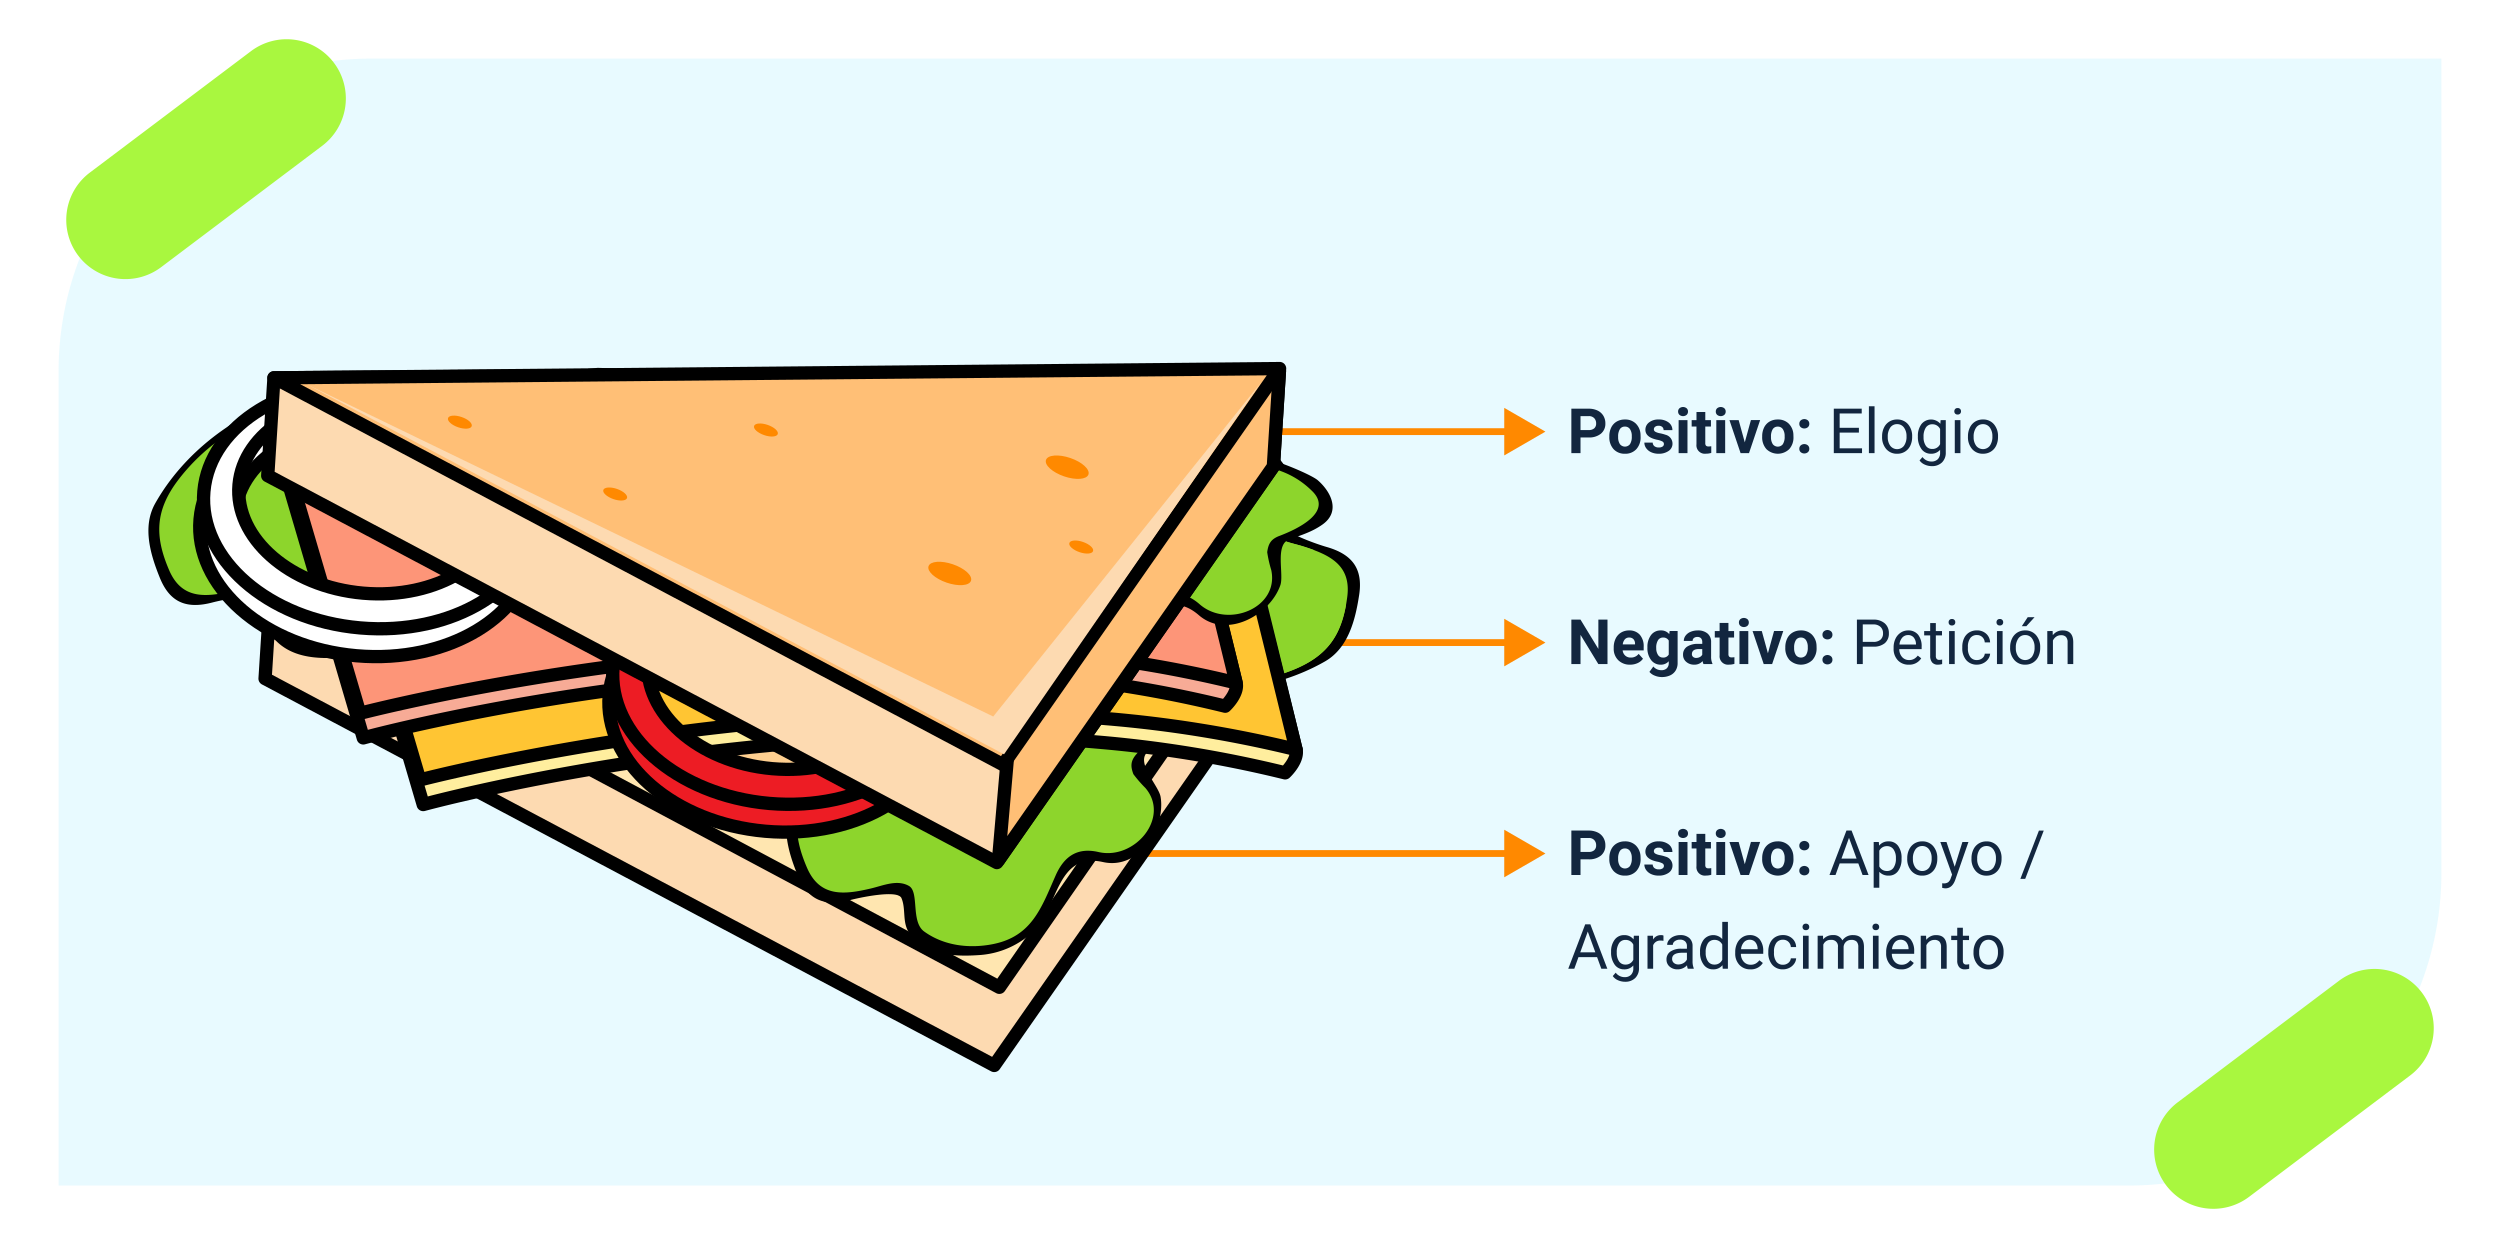 <svg xmlns="http://www.w3.org/2000/svg" xmlns:xlink="http://www.w3.org/1999/xlink" width="640" height="318.5" viewBox="0 0 640 318.5">
  <defs>
    <filter id="Trazado_188165" x="0" y="0" width="640" height="318.5" filterUnits="userSpaceOnUse">
      <feOffset input="SourceAlpha"/>
      <feGaussianBlur stdDeviation="5" result="blur"/>
      <feFlood flood-opacity="0.161"/>
      <feComposite operator="in" in2="blur"/>
      <feComposite in="SourceGraphic"/>
    </filter>
  </defs>
  <g id="Grupo_128810" data-name="Grupo 128810" transform="translate(-690 -2183.5)">
    <g transform="matrix(1, 0, 0, 1, 690, 2183.5)" filter="url(#Trazado_188165)">
      <path id="Trazado_188165-2" data-name="Trazado 188165" d="M80,0H610V208.5a80,80,0,0,1-80,80H0V80A80,80,0,0,1,80,0Z" transform="translate(15 15)" fill="#a3edff" opacity="0.252"/>
    </g>
    <path id="Trazado_182773" data-name="Trazado 182773" d="M4.439,62.405h0a15.163,15.163,0,0,1,0-21.44L40.966,4.439a15.163,15.163,0,0,1,21.44,0h0a15.163,15.163,0,0,1,0,21.44L25.879,62.405A15.163,15.163,0,0,1,4.439,62.405Z" transform="translate(714.303 2186.5) rotate(8)" fill="#a9f73f"/>
    <path id="Trazado_182774" data-name="Trazado 182774" d="M4.439,62.405h0a15.163,15.163,0,0,1,0-21.44L40.966,4.439a15.163,15.163,0,0,1,21.44,0h0a15.163,15.163,0,0,1,0,21.44L25.879,62.405A15.163,15.163,0,0,1,4.439,62.405Z" transform="translate(1248.806 2424.503) rotate(8)" fill="#a9f73f"/>
    <path id="Trazado_188168" data-name="Trazado 188168" d="M3.359,10.992V15H1.016V3.625H5.453a5.134,5.134,0,0,1,2.254.469A3.454,3.454,0,0,1,9.2,5.426a3.714,3.714,0,0,1,.523,1.965,3.266,3.266,0,0,1-1.145,2.637,4.767,4.767,0,0,1-3.168.965Zm0-1.9H5.453a2.059,2.059,0,0,0,1.418-.437,1.591,1.591,0,0,0,.488-1.25,1.876,1.876,0,0,0-.492-1.352,1.839,1.839,0,0,0-1.359-.531H3.359Zm7.375,1.6a5.013,5.013,0,0,1,.484-2.242A3.546,3.546,0,0,1,12.613,6.93a4.069,4.069,0,0,1,2.113-.539A3.849,3.849,0,0,1,17.52,7.438a4.2,4.2,0,0,1,1.207,2.844l.016.578a4.418,4.418,0,0,1-1.086,3.121,3.775,3.775,0,0,1-2.914,1.176,3.793,3.793,0,0,1-2.918-1.172,4.5,4.5,0,0,1-1.09-3.187Zm2.258.16a3.16,3.16,0,0,0,.453,1.843,1.628,1.628,0,0,0,2.578.008,3.457,3.457,0,0,0,.461-2.015,3.128,3.128,0,0,0-.461-1.831,1.5,1.5,0,0,0-1.3-.649,1.474,1.474,0,0,0-1.281.646A3.516,3.516,0,0,0,12.992,10.856Zm11.719,1.808a.727.727,0,0,0-.41-.652,4.659,4.659,0,0,0-1.316-.426q-3.016-.633-3.016-2.562A2.323,2.323,0,0,1,20.9,7.145a3.766,3.766,0,0,1,2.441-.754,4.053,4.053,0,0,1,2.574.758,2.388,2.388,0,0,1,.965,1.969H24.625a1.092,1.092,0,0,0-.312-.8A1.322,1.322,0,0,0,23.336,8a1.351,1.351,0,0,0-.883.258.814.814,0,0,0-.312.656.7.7,0,0,0,.355.605,3.657,3.657,0,0,0,1.2.4,9.8,9.8,0,0,1,1.422.379,2.336,2.336,0,0,1,1.789,2.273,2.2,2.2,0,0,1-.992,1.871,4.28,4.28,0,0,1-2.562.715,4.47,4.47,0,0,1-1.887-.379,3.166,3.166,0,0,1-1.293-1.039,2.414,2.414,0,0,1-.469-1.426h2.141a1.179,1.179,0,0,0,.445.922,1.766,1.766,0,0,0,1.109.32,1.635,1.635,0,0,0,.98-.246A.766.766,0,0,0,24.711,12.664ZM30.742,15H28.477V6.547h2.266Zm-2.4-10.641a1.112,1.112,0,0,1,.34-.836,1.465,1.465,0,0,1,1.848,0,1.105,1.105,0,0,1,.344.836,1.108,1.108,0,0,1-.348.844,1.448,1.448,0,0,1-1.836,0A1.108,1.108,0,0,1,28.344,4.359Zm6.961.109V6.547H36.75V8.2H35.3v4.219a1.007,1.007,0,0,0,.18.672.9.9,0,0,0,.688.2,3.6,3.6,0,0,0,.664-.055v1.711a4.648,4.648,0,0,1-1.367.2,2.156,2.156,0,0,1-2.422-2.4V8.2H31.813V6.547h1.234V4.469ZM40.391,15H38.125V6.547h2.266Zm-2.4-10.641a1.112,1.112,0,0,1,.34-.836,1.465,1.465,0,0,1,1.848,0,1.105,1.105,0,0,1,.344.836,1.108,1.108,0,0,1-.348.844,1.448,1.448,0,0,1-1.836,0A1.108,1.108,0,0,1,37.992,4.359Zm7.422,7.883,1.57-5.7h2.359L46.492,15H44.336L41.484,6.547h2.359ZM49.867,10.7a5.013,5.013,0,0,1,.484-2.242A3.546,3.546,0,0,1,51.746,6.93a4.069,4.069,0,0,1,2.113-.539,3.849,3.849,0,0,1,2.793,1.047,4.2,4.2,0,0,1,1.207,2.844l.016.578a4.418,4.418,0,0,1-1.086,3.121,4.209,4.209,0,0,1-5.832,0,4.5,4.5,0,0,1-1.09-3.187Zm2.258.16a3.16,3.16,0,0,0,.453,1.843,1.628,1.628,0,0,0,2.578.008,3.457,3.457,0,0,0,.461-2.015,3.128,3.128,0,0,0-.461-1.831,1.5,1.5,0,0,0-1.3-.649,1.474,1.474,0,0,0-1.281.646A3.516,3.516,0,0,0,52.125,10.856Zm7.25,3.035a1.137,1.137,0,0,1,.363-.875,1.412,1.412,0,0,1,1.828,0,1.137,1.137,0,0,1,.363.875,1.121,1.121,0,0,1-.359.863,1.435,1.435,0,0,1-1.836,0A1.121,1.121,0,0,1,59.375,13.891Zm0-6.4a1.137,1.137,0,0,1,.363-.875,1.412,1.412,0,0,1,1.828,0,1.137,1.137,0,0,1,.363.875,1.121,1.121,0,0,1-.359.863,1.435,1.435,0,0,1-1.836,0A1.121,1.121,0,0,1,59.375,7.492Zm15.25,2.25H69.7v4.031h5.727V15H68.2V3.625h7.148V4.852H69.7V8.516h4.93ZM78.633,15H77.188V3h1.445Zm1.93-4.3a4.993,4.993,0,0,1,.488-2.234A3.643,3.643,0,0,1,82.41,6.93,3.7,3.7,0,0,1,84.4,6.391a3.565,3.565,0,0,1,2.793,1.2,4.6,4.6,0,0,1,1.066,3.18v.1a5.036,5.036,0,0,1-.473,2.215,3.589,3.589,0,0,1-1.352,1.527,3.743,3.743,0,0,1-2.02.547,3.556,3.556,0,0,1-2.785-1.2A4.575,4.575,0,0,1,80.563,10.8Zm1.453.172a3.616,3.616,0,0,0,.652,2.258,2.211,2.211,0,0,0,3.5-.012,3.955,3.955,0,0,0,.648-2.418,3.61,3.61,0,0,0-.66-2.254A2.1,2.1,0,0,0,84.4,7.578a2.075,2.075,0,0,0-1.727.852A3.925,3.925,0,0,0,82.016,10.867Zm7.711-.164a4.968,4.968,0,0,1,.914-3.145,3.151,3.151,0,0,1,4.836-.074l.07-.937h1.32V14.8a3.439,3.439,0,0,1-.973,2.586,3.589,3.589,0,0,1-2.613.945,4.348,4.348,0,0,1-1.789-.391,3.08,3.08,0,0,1-1.336-1.07l.75-.867a2.826,2.826,0,0,0,2.273,1.148,2.214,2.214,0,0,0,1.645-.594,2.269,2.269,0,0,0,.59-1.672v-.727a2.971,2.971,0,0,1-2.367,1,2.887,2.887,0,0,1-2.4-1.2A5.224,5.224,0,0,1,89.727,10.7Zm1.453.164a3.79,3.79,0,0,0,.586,2.246,1.9,1.9,0,0,0,1.641.816,2.117,2.117,0,0,0,2.008-1.242V8.828a2.142,2.142,0,0,0-1.992-1.211,1.921,1.921,0,0,0-1.648.82A4.128,4.128,0,0,0,91.18,10.867ZM100.617,15H99.172V6.547h1.445ZM99.055,4.3a.863.863,0,0,1,.215-.594.807.807,0,0,1,.637-.242.819.819,0,0,1,.641.242.854.854,0,0,1,.219.594.826.826,0,0,1-.219.586.834.834,0,0,1-.641.234.821.821,0,0,1-.637-.234A.834.834,0,0,1,99.055,4.3Zm3.492,6.391a4.993,4.993,0,0,1,.488-2.234,3.643,3.643,0,0,1,1.359-1.531,3.7,3.7,0,0,1,1.988-.539,3.565,3.565,0,0,1,2.793,1.2,4.6,4.6,0,0,1,1.066,3.18v.1a5.036,5.036,0,0,1-.473,2.215,3.589,3.589,0,0,1-1.352,1.527,3.743,3.743,0,0,1-2.02.547,3.556,3.556,0,0,1-2.785-1.2,4.575,4.575,0,0,1-1.066-3.164Zm1.453.172a3.616,3.616,0,0,0,.652,2.258,2.211,2.211,0,0,0,3.5-.012A3.955,3.955,0,0,0,108.8,10.7a3.61,3.61,0,0,0-.66-2.254,2.1,2.1,0,0,0-1.754-.863,2.075,2.075,0,0,0-1.727.852A3.925,3.925,0,0,0,104,10.867Z" transform="translate(1091.252 2284.5)" fill="#12263f"/>
    <path id="Trazado_188167" data-name="Trazado 188167" d="M10.266,15H7.922L3.359,7.516V15H1.016V3.625H3.359l4.57,7.5v-7.5h2.336Zm5.789.156a4.15,4.15,0,0,1-3.027-1.141,4.054,4.054,0,0,1-1.168-3.039v-.219a5.106,5.106,0,0,1,.492-2.277,3.612,3.612,0,0,1,1.395-1.547A3.914,3.914,0,0,1,15.8,6.391a3.508,3.508,0,0,1,2.73,1.094,4.444,4.444,0,0,1,1,3.1v.922H14.148a2.1,2.1,0,0,0,.66,1.328,2,2,0,0,0,1.395.5,2.437,2.437,0,0,0,2.039-.945l1.109,1.242a3.389,3.389,0,0,1-1.375,1.121A4.511,4.511,0,0,1,16.055,15.156ZM15.8,8.211a1.411,1.411,0,0,0-1.09.455,2.357,2.357,0,0,0-.535,1.3h3.141V9.788a1.681,1.681,0,0,0-.406-1.165A1.456,1.456,0,0,0,15.8,8.211Zm4.688,2.5a4.954,4.954,0,0,1,.926-3.133,3,3,0,0,1,2.5-1.187,2.631,2.631,0,0,1,2.164.953l.094-.8h2.047v8.172a3.613,3.613,0,0,1-.5,1.93,3.236,3.236,0,0,1-1.418,1.25,4.985,4.985,0,0,1-2.141.43,4.635,4.635,0,0,1-1.812-.371A3.217,3.217,0,0,1,21,17l1-1.375a2.645,2.645,0,0,0,2.047.945,1.936,1.936,0,0,0,1.4-.48,1.8,1.8,0,0,0,.5-1.363v-.453a2.612,2.612,0,0,1-2.055.883,2.992,2.992,0,0,1-2.465-1.191,4.953,4.953,0,0,1-.941-3.16Zm2.258.161a3.1,3.1,0,0,0,.461,1.809,1.465,1.465,0,0,0,1.266.655,1.567,1.567,0,0,0,1.477-.777V8.988a1.563,1.563,0,0,0-1.461-.777,1.474,1.474,0,0,0-1.277.667A3.5,3.5,0,0,0,22.742,10.872ZM34.844,15a2.507,2.507,0,0,1-.227-.758,2.732,2.732,0,0,1-2.133.914,3,3,0,0,1-2.059-.719,2.312,2.312,0,0,1-.816-1.812,2.389,2.389,0,0,1,1-2.062,4.915,4.915,0,0,1,2.879-.727h1.039V9.352a1.393,1.393,0,0,0-.3-.937,1.183,1.183,0,0,0-.949-.352,1.345,1.345,0,0,0-.895.273.929.929,0,0,0-.324.75H29.8a2.268,2.268,0,0,1,.453-1.359,3,3,0,0,1,1.281-.98,4.669,4.669,0,0,1,1.859-.355,3.689,3.689,0,0,1,2.48.785,2.747,2.747,0,0,1,.918,2.207v3.664a4.041,4.041,0,0,0,.336,1.82V15Zm-1.867-1.57a1.945,1.945,0,0,0,.922-.223,1.462,1.462,0,0,0,.625-.6V11.156H33.68q-1.7,0-1.8,1.172l-.008.133a.9.9,0,0,0,.3.7A1.153,1.153,0,0,0,32.977,13.43Zm8.25-8.961V6.547h1.445V8.2H41.227v4.219a1.007,1.007,0,0,0,.18.672.9.9,0,0,0,.688.2,3.6,3.6,0,0,0,.664-.055v1.711a4.648,4.648,0,0,1-1.367.2,2.156,2.156,0,0,1-2.422-2.4V8.2H37.734V6.547h1.234V4.469ZM46.313,15H44.047V6.547h2.266Zm-2.4-10.641a1.112,1.112,0,0,1,.34-.836,1.465,1.465,0,0,1,1.848,0,1.105,1.105,0,0,1,.344.836A1.108,1.108,0,0,1,46.1,5.2a1.448,1.448,0,0,1-1.836,0A1.108,1.108,0,0,1,43.914,4.359Zm7.422,7.883,1.57-5.7h2.359L52.414,15H50.258L47.406,6.547h2.359ZM55.789,10.7a5.013,5.013,0,0,1,.484-2.242A3.546,3.546,0,0,1,57.668,6.93a4.069,4.069,0,0,1,2.113-.539,3.849,3.849,0,0,1,2.793,1.047,4.2,4.2,0,0,1,1.207,2.844l.016.578a4.418,4.418,0,0,1-1.086,3.121,4.209,4.209,0,0,1-5.832,0,4.5,4.5,0,0,1-1.09-3.187Zm2.258.16A3.16,3.16,0,0,0,58.5,12.7a1.628,1.628,0,0,0,2.578.008,3.457,3.457,0,0,0,.461-2.015,3.128,3.128,0,0,0-.461-1.831,1.5,1.5,0,0,0-1.3-.649,1.474,1.474,0,0,0-1.281.646A3.516,3.516,0,0,0,58.047,10.856Zm7.25,3.035a1.137,1.137,0,0,1,.363-.875,1.412,1.412,0,0,1,1.828,0,1.137,1.137,0,0,1,.363.875,1.121,1.121,0,0,1-.359.863,1.435,1.435,0,0,1-1.836,0A1.121,1.121,0,0,1,65.3,13.891Zm0-6.4a1.137,1.137,0,0,1,.363-.875,1.412,1.412,0,0,1,1.828,0,1.137,1.137,0,0,1,.363.875,1.121,1.121,0,0,1-.359.863,1.435,1.435,0,0,1-1.836,0A1.121,1.121,0,0,1,65.3,7.492Zm10.32,3.055V15h-1.5V3.625h4.2a4.215,4.215,0,0,1,2.926.953A3.231,3.231,0,0,1,82.3,7.1a3.189,3.189,0,0,1-1.035,2.551,4.4,4.4,0,0,1-2.965.895Zm0-1.227h2.7a2.7,2.7,0,0,0,1.844-.567,2.075,2.075,0,0,0,.641-1.64,2.143,2.143,0,0,0-.641-1.628A2.525,2.525,0,0,0,78.4,4.852H75.617Zm11.773,5.836a3.693,3.693,0,0,1-2.8-1.129,4.19,4.19,0,0,1-1.078-3.02v-.266A5.073,5.073,0,0,1,84,8.5,3.748,3.748,0,0,1,85.34,6.949a3.378,3.378,0,0,1,1.871-.559,3.166,3.166,0,0,1,2.563,1.086,4.7,4.7,0,0,1,.914,3.109v.6H84.961a3,3,0,0,0,.73,2.02,2.3,2.3,0,0,0,1.777.77,2.517,2.517,0,0,0,1.3-.312,3.259,3.259,0,0,0,.93-.828l.883.688A3.55,3.55,0,0,1,87.391,15.156Zm-.18-7.578a1.928,1.928,0,0,0-1.469.637A3.1,3.1,0,0,0,85.008,10h4.234V9.891a2.753,2.753,0,0,0-.594-1.707A1.815,1.815,0,0,0,87.211,7.578ZM94.32,4.5V6.547H95.9V7.664H94.32v5.249a1.173,1.173,0,0,0,.211.763.888.888,0,0,0,.719.254,3.5,3.5,0,0,0,.688-.094V15a4.215,4.215,0,0,1-1.109.155,1.8,1.8,0,0,1-1.461-.586,2.517,2.517,0,0,1-.492-1.664V7.664H91.336V6.547h1.539V4.5ZM99.156,15H97.711V6.547h1.445ZM97.594,4.3a.863.863,0,0,1,.215-.594.807.807,0,0,1,.637-.242.819.819,0,0,1,.641.242A.854.854,0,0,1,99.3,4.3a.826.826,0,0,1-.219.586.834.834,0,0,1-.641.234.821.821,0,0,1-.637-.234A.834.834,0,0,1,97.594,4.3Zm7.266,9.672a2.082,2.082,0,0,0,1.352-.469,1.649,1.649,0,0,0,.641-1.172h1.367a2.621,2.621,0,0,1-.5,1.383,3.293,3.293,0,0,1-1.23,1.047,3.55,3.55,0,0,1-1.629.391A3.482,3.482,0,0,1,102.113,14a4.59,4.59,0,0,1-1.02-3.152v-.242a5.089,5.089,0,0,1,.453-2.2,3.451,3.451,0,0,1,1.3-1.492,3.7,3.7,0,0,1,2-.531,3.39,3.39,0,0,1,2.363.852,3.043,3.043,0,0,1,1,2.211h-1.367a1.992,1.992,0,0,0-.621-1.348,1.932,1.932,0,0,0-1.379-.527,2.023,2.023,0,0,0-1.707.793,3.724,3.724,0,0,0-.605,2.293v.273a3.65,3.65,0,0,0,.6,2.25A2.033,2.033,0,0,0,104.859,13.977ZM111.414,15h-1.445V6.547h1.445ZM109.852,4.3a.863.863,0,0,1,.215-.594.807.807,0,0,1,.637-.242.819.819,0,0,1,.641.242.854.854,0,0,1,.219.594.826.826,0,0,1-.219.586.834.834,0,0,1-.641.234.821.821,0,0,1-.637-.234A.834.834,0,0,1,109.852,4.3Zm3.492,6.391a4.993,4.993,0,0,1,.488-2.234,3.643,3.643,0,0,1,1.359-1.531,3.7,3.7,0,0,1,1.988-.539,3.565,3.565,0,0,1,2.793,1.2,4.6,4.6,0,0,1,1.066,3.18v.1a5.036,5.036,0,0,1-.473,2.215,3.589,3.589,0,0,1-1.352,1.527,3.743,3.743,0,0,1-2.02.547,3.556,3.556,0,0,1-2.785-1.2,4.575,4.575,0,0,1-1.066-3.164Zm1.453.172a3.616,3.616,0,0,0,.652,2.258,2.211,2.211,0,0,0,3.5-.012,3.955,3.955,0,0,0,.648-2.418,3.61,3.61,0,0,0-.66-2.254,2.1,2.1,0,0,0-1.754-.863,2.075,2.075,0,0,0-1.727.852A3.925,3.925,0,0,0,114.8,10.867Zm3.039-7.852h1.75l-2.094,2.3-1.164,0Zm6.383,3.531.047,1.063A3.08,3.08,0,0,1,126.8,6.391q2.68,0,2.7,3.023V15h-1.445V9.406a1.946,1.946,0,0,0-.418-1.352,1.675,1.675,0,0,0-1.277-.437,2.086,2.086,0,0,0-1.234.375,2.546,2.546,0,0,0-.828.984V15h-1.445V6.547Z" transform="translate(1091.252 2338.5)" fill="#12263f"/>
    <path id="Trazado_188166" data-name="Trazado 188166" d="M3.359,10.992V15H1.016V3.625H5.453a5.134,5.134,0,0,1,2.254.469A3.454,3.454,0,0,1,9.2,5.426a3.714,3.714,0,0,1,.523,1.965,3.266,3.266,0,0,1-1.145,2.637,4.767,4.767,0,0,1-3.168.965Zm0-1.9H5.453a2.059,2.059,0,0,0,1.418-.437,1.591,1.591,0,0,0,.488-1.25,1.876,1.876,0,0,0-.492-1.352,1.839,1.839,0,0,0-1.359-.531H3.359Zm7.375,1.6a5.013,5.013,0,0,1,.484-2.242A3.546,3.546,0,0,1,12.613,6.93a4.069,4.069,0,0,1,2.113-.539A3.849,3.849,0,0,1,17.52,7.438a4.2,4.2,0,0,1,1.207,2.844l.016.578a4.418,4.418,0,0,1-1.086,3.121,3.775,3.775,0,0,1-2.914,1.176,3.793,3.793,0,0,1-2.918-1.172,4.5,4.5,0,0,1-1.09-3.187Zm2.258.16a3.16,3.16,0,0,0,.453,1.843,1.628,1.628,0,0,0,2.578.008,3.457,3.457,0,0,0,.461-2.015,3.128,3.128,0,0,0-.461-1.831,1.5,1.5,0,0,0-1.3-.649,1.474,1.474,0,0,0-1.281.646A3.516,3.516,0,0,0,12.992,10.856Zm11.719,1.808a.727.727,0,0,0-.41-.652,4.659,4.659,0,0,0-1.316-.426q-3.016-.633-3.016-2.562A2.323,2.323,0,0,1,20.9,7.145a3.766,3.766,0,0,1,2.441-.754,4.053,4.053,0,0,1,2.574.758,2.388,2.388,0,0,1,.965,1.969H24.625a1.092,1.092,0,0,0-.312-.8A1.322,1.322,0,0,0,23.336,8a1.351,1.351,0,0,0-.883.258.814.814,0,0,0-.312.656.7.7,0,0,0,.355.605,3.657,3.657,0,0,0,1.2.4,9.8,9.8,0,0,1,1.422.379,2.336,2.336,0,0,1,1.789,2.273,2.2,2.2,0,0,1-.992,1.871,4.28,4.28,0,0,1-2.562.715,4.47,4.47,0,0,1-1.887-.379,3.166,3.166,0,0,1-1.293-1.039,2.414,2.414,0,0,1-.469-1.426h2.141a1.179,1.179,0,0,0,.445.922,1.766,1.766,0,0,0,1.109.32,1.635,1.635,0,0,0,.98-.246A.766.766,0,0,0,24.711,12.664ZM30.742,15H28.477V6.547h2.266Zm-2.4-10.641a1.112,1.112,0,0,1,.34-.836,1.465,1.465,0,0,1,1.848,0,1.105,1.105,0,0,1,.344.836,1.108,1.108,0,0,1-.348.844,1.448,1.448,0,0,1-1.836,0A1.108,1.108,0,0,1,28.344,4.359Zm6.961.109V6.547H36.75V8.2H35.3v4.219a1.007,1.007,0,0,0,.18.672.9.9,0,0,0,.688.2,3.6,3.6,0,0,0,.664-.055v1.711a4.648,4.648,0,0,1-1.367.2,2.156,2.156,0,0,1-2.422-2.4V8.2H31.813V6.547h1.234V4.469ZM40.391,15H38.125V6.547h2.266Zm-2.4-10.641a1.112,1.112,0,0,1,.34-.836,1.465,1.465,0,0,1,1.848,0,1.105,1.105,0,0,1,.344.836,1.108,1.108,0,0,1-.348.844,1.448,1.448,0,0,1-1.836,0A1.108,1.108,0,0,1,37.992,4.359Zm7.422,7.883,1.57-5.7h2.359L46.492,15H44.336L41.484,6.547h2.359ZM49.867,10.7a5.013,5.013,0,0,1,.484-2.242A3.546,3.546,0,0,1,51.746,6.93a4.069,4.069,0,0,1,2.113-.539,3.849,3.849,0,0,1,2.793,1.047,4.2,4.2,0,0,1,1.207,2.844l.016.578a4.418,4.418,0,0,1-1.086,3.121,4.209,4.209,0,0,1-5.832,0,4.5,4.5,0,0,1-1.09-3.187Zm2.258.16a3.16,3.16,0,0,0,.453,1.843,1.628,1.628,0,0,0,2.578.008,3.457,3.457,0,0,0,.461-2.015,3.128,3.128,0,0,0-.461-1.831,1.5,1.5,0,0,0-1.3-.649,1.474,1.474,0,0,0-1.281.646A3.516,3.516,0,0,0,52.125,10.856Zm7.25,3.035a1.137,1.137,0,0,1,.363-.875,1.412,1.412,0,0,1,1.828,0,1.137,1.137,0,0,1,.363.875,1.121,1.121,0,0,1-.359.863,1.435,1.435,0,0,1-1.836,0A1.121,1.121,0,0,1,59.375,13.891Zm0-6.4a1.137,1.137,0,0,1,.363-.875,1.412,1.412,0,0,1,1.828,0,1.137,1.137,0,0,1,.363.875,1.121,1.121,0,0,1-.359.863,1.435,1.435,0,0,1-1.836,0A1.121,1.121,0,0,1,59.375,7.492Zm15.1,4.531H69.711L68.641,15H67.094L71.438,3.625H72.75L77.1,15H75.563ZM70.164,10.8h3.867l-1.937-5.32Zm15.383.07a5.062,5.062,0,0,1-.883,3.109,2.829,2.829,0,0,1-2.391,1.18,3.1,3.1,0,0,1-2.422-.977v4.07H78.406V6.547h1.32l.07.938A2.977,2.977,0,0,1,82.25,6.391a2.882,2.882,0,0,1,2.41,1.148,5.117,5.117,0,0,1,.887,3.2ZM84.1,10.7a3.735,3.735,0,0,0-.609-2.258,1.963,1.963,0,0,0-1.672-.828,2.125,2.125,0,0,0-1.969,1.164V12.82a2.129,2.129,0,0,0,1.984,1.156,1.954,1.954,0,0,0,1.652-.824A4.077,4.077,0,0,0,84.1,10.7ZM87,10.7a4.993,4.993,0,0,1,.488-2.234A3.643,3.643,0,0,1,88.848,6.93a3.7,3.7,0,0,1,1.988-.539,3.565,3.565,0,0,1,2.793,1.2,4.6,4.6,0,0,1,1.066,3.18v.1a5.036,5.036,0,0,1-.473,2.215,3.589,3.589,0,0,1-1.352,1.527,3.743,3.743,0,0,1-2.02.547,3.556,3.556,0,0,1-2.785-1.2A4.575,4.575,0,0,1,87,10.8Zm1.453.172a3.616,3.616,0,0,0,.652,2.258,2.211,2.211,0,0,0,3.5-.012A3.955,3.955,0,0,0,93.25,10.7a3.61,3.61,0,0,0-.66-2.254,2.1,2.1,0,0,0-1.754-.863,2.075,2.075,0,0,0-1.727.852A3.925,3.925,0,0,0,88.453,10.867Zm10.7,2.016,1.969-6.336h1.547l-3.4,9.758q-.789,2.109-2.508,2.109l-.273-.023-.539-.1V17.117l.391.031a1.923,1.923,0,0,0,1.145-.3,2.149,2.149,0,0,0,.676-1.086l.32-.859L95.469,6.547h1.578Zm4.3-2.187a4.993,4.993,0,0,1,.488-2.234,3.643,3.643,0,0,1,1.359-1.531,3.7,3.7,0,0,1,1.988-.539,3.565,3.565,0,0,1,2.793,1.2,4.6,4.6,0,0,1,1.066,3.18v.1a5.036,5.036,0,0,1-.473,2.215,3.589,3.589,0,0,1-1.352,1.527,3.743,3.743,0,0,1-2.02.547,3.556,3.556,0,0,1-2.785-1.2,4.575,4.575,0,0,1-1.066-3.164Zm1.453.172a3.616,3.616,0,0,0,.652,2.258,2.211,2.211,0,0,0,3.5-.012,3.955,3.955,0,0,0,.648-2.418,3.61,3.61,0,0,0-.66-2.254,2.1,2.1,0,0,0-1.754-.863,2.075,2.075,0,0,0-1.727.852A3.925,3.925,0,0,0,104.914,10.867Zm12.3,5.109h-1.242l4.75-12.352h1.234ZM7.6,36.023H2.836L1.766,39H.219L4.563,27.625H5.875L10.227,39H8.688ZM3.289,34.8H7.156l-1.937-5.32Zm7.9-.094a4.968,4.968,0,0,1,.914-3.145,2.923,2.923,0,0,1,2.422-1.168,2.908,2.908,0,0,1,2.414,1.094l.07-.937h1.32V38.8a3.439,3.439,0,0,1-.973,2.586,3.589,3.589,0,0,1-2.613.945,4.348,4.348,0,0,1-1.789-.391,3.08,3.08,0,0,1-1.336-1.07l.75-.867a2.826,2.826,0,0,0,2.273,1.148,2.214,2.214,0,0,0,1.645-.594,2.269,2.269,0,0,0,.59-1.672v-.727a2.971,2.971,0,0,1-2.367,1,2.887,2.887,0,0,1-2.4-1.2A5.224,5.224,0,0,1,11.188,34.7Zm1.453.164a3.79,3.79,0,0,0,.586,2.246,1.9,1.9,0,0,0,1.641.816,2.117,2.117,0,0,0,2.008-1.242V32.828a2.142,2.142,0,0,0-1.992-1.211,1.921,1.921,0,0,0-1.648.82A4.128,4.128,0,0,0,12.641,34.867Zm11.953-3.023a4.331,4.331,0,0,0-.711-.055A1.9,1.9,0,0,0,21.953,33v6H20.508V30.547h1.406l.023.977a2.251,2.251,0,0,1,2.016-1.133,1.477,1.477,0,0,1,.641.109ZM30.828,39a3.036,3.036,0,0,1-.2-.891,3.225,3.225,0,0,1-2.406,1.047,2.984,2.984,0,0,1-2.051-.707,2.287,2.287,0,0,1-.8-1.793,2.39,2.39,0,0,1,1-2.051,4.733,4.733,0,0,1,2.824-.73H30.6v-.664A1.623,1.623,0,0,0,30.148,32a1.821,1.821,0,0,0-1.336-.449,2.108,2.108,0,0,0-1.3.391,1.151,1.151,0,0,0-.523.945H25.539a2,2,0,0,1,.449-1.223,3.066,3.066,0,0,1,1.219-.934,4.1,4.1,0,0,1,1.691-.344,3.342,3.342,0,0,1,2.289.73,2.635,2.635,0,0,1,.859,2.012v3.891a4.757,4.757,0,0,0,.3,1.852V39Zm-2.4-1.1a2.54,2.54,0,0,0,1.289-.352,2.127,2.127,0,0,0,.883-.914V34.9H29.469q-2.656,0-2.656,1.555a1.316,1.316,0,0,0,.453,1.063A1.742,1.742,0,0,0,28.43,37.9Zm5.531-3.2a4.952,4.952,0,0,1,.922-3.129,3.137,3.137,0,0,1,4.766-.168V27h1.445V39H39.766l-.07-.906a2.943,2.943,0,0,1-2.414,1.063,2.887,2.887,0,0,1-2.395-1.2,5.008,5.008,0,0,1-.926-3.141Zm1.445.164A3.749,3.749,0,0,0,36,37.117a1.919,1.919,0,0,0,1.641.813A2.108,2.108,0,0,0,39.648,36.7V32.813a2.125,2.125,0,0,0-1.992-1.2,1.929,1.929,0,0,0-1.656.82A4.128,4.128,0,0,0,35.406,34.867Zm11.438,4.289a3.693,3.693,0,0,1-2.8-1.129,4.19,4.19,0,0,1-1.078-3.02v-.266a5.073,5.073,0,0,1,.48-2.246,3.748,3.748,0,0,1,1.344-1.547,3.378,3.378,0,0,1,1.871-.559,3.166,3.166,0,0,1,2.563,1.086,4.7,4.7,0,0,1,.914,3.109v.6H44.414a3,3,0,0,0,.73,2.02,2.3,2.3,0,0,0,1.777.77,2.517,2.517,0,0,0,1.3-.312,3.258,3.258,0,0,0,.93-.828l.883.688A3.55,3.55,0,0,1,46.844,39.156Zm-.18-7.578a1.928,1.928,0,0,0-1.469.637A3.1,3.1,0,0,0,44.461,34H48.7v-.109a2.753,2.753,0,0,0-.594-1.707A1.815,1.815,0,0,0,46.664,31.578Zm8.539,6.4a2.082,2.082,0,0,0,1.352-.469,1.649,1.649,0,0,0,.641-1.172h1.367a2.621,2.621,0,0,1-.5,1.383,3.293,3.293,0,0,1-1.23,1.047,3.55,3.55,0,0,1-1.629.391A3.482,3.482,0,0,1,52.457,38a4.59,4.59,0,0,1-1.02-3.152v-.242a5.089,5.089,0,0,1,.453-2.2,3.451,3.451,0,0,1,1.3-1.492,3.7,3.7,0,0,1,2-.531,3.39,3.39,0,0,1,2.363.852,3.043,3.043,0,0,1,1,2.211H57.2a1.992,1.992,0,0,0-.621-1.348,1.932,1.932,0,0,0-1.379-.527,2.023,2.023,0,0,0-1.707.793,3.724,3.724,0,0,0-.605,2.293v.273a3.65,3.65,0,0,0,.6,2.25A2.033,2.033,0,0,0,55.2,37.977ZM61.758,39H60.313V30.547h1.445ZM60.2,28.3a.863.863,0,0,1,.215-.594.807.807,0,0,1,.637-.242.819.819,0,0,1,.641.242.854.854,0,0,1,.219.594.826.826,0,0,1-.219.586.834.834,0,0,1-.641.234.821.821,0,0,1-.637-.234A.834.834,0,0,1,60.2,28.3Zm5.234,2.242.039.938a3.122,3.122,0,0,1,2.508-1.094,2.417,2.417,0,0,1,2.414,1.359,3.2,3.2,0,0,1,1.1-.984,3.242,3.242,0,0,1,1.6-.375q2.781,0,2.828,2.945V39H74.469V33.422a1.941,1.941,0,0,0-.414-1.355,1.823,1.823,0,0,0-1.391-.449,1.916,1.916,0,0,0-1.336.48,1.949,1.949,0,0,0-.617,1.293V39H69.258V33.461a1.613,1.613,0,0,0-1.8-1.844,1.934,1.934,0,0,0-1.945,1.211V39H64.063V30.547ZM79.664,39H78.219V30.547h1.445ZM78.1,28.3a.863.863,0,0,1,.215-.594.807.807,0,0,1,.637-.242.819.819,0,0,1,.641.242.854.854,0,0,1,.219.594.826.826,0,0,1-.219.586.834.834,0,0,1-.641.234.821.821,0,0,1-.637-.234A.834.834,0,0,1,78.1,28.3Zm7.383,10.852a3.693,3.693,0,0,1-2.8-1.129,4.19,4.19,0,0,1-1.078-3.02v-.266a5.073,5.073,0,0,1,.48-2.246,3.748,3.748,0,0,1,1.344-1.547,3.378,3.378,0,0,1,1.871-.559,3.166,3.166,0,0,1,2.563,1.086,4.7,4.7,0,0,1,.914,3.109v.6H83.055a3,3,0,0,0,.73,2.02,2.3,2.3,0,0,0,1.777.77,2.517,2.517,0,0,0,1.3-.312,3.259,3.259,0,0,0,.93-.828l.883.688A3.55,3.55,0,0,1,85.484,39.156Zm-.18-7.578a1.928,1.928,0,0,0-1.469.637A3.1,3.1,0,0,0,83.1,34h4.234v-.109a2.753,2.753,0,0,0-.594-1.707A1.815,1.815,0,0,0,85.3,31.578Zm6.516-1.031.047,1.063A3.08,3.08,0,0,1,94.4,30.391q2.68,0,2.7,3.023V39H95.656V33.406a1.946,1.946,0,0,0-.418-1.352,1.675,1.675,0,0,0-1.277-.437,2.086,2.086,0,0,0-1.234.375,2.546,2.546,0,0,0-.828.984V39H90.453V30.547Zm9.422-2.047v2.047h1.578v1.117h-1.578v5.249a1.173,1.173,0,0,0,.211.763.888.888,0,0,0,.719.254,3.5,3.5,0,0,0,.688-.094V39a4.215,4.215,0,0,1-1.109.155,1.8,1.8,0,0,1-1.461-.586,2.517,2.517,0,0,1-.492-1.664V31.664H98.258V30.547H99.8V28.5Zm2.727,6.2a4.993,4.993,0,0,1,.488-2.234,3.643,3.643,0,0,1,1.359-1.531,3.7,3.7,0,0,1,1.988-.539,3.565,3.565,0,0,1,2.793,1.2,4.6,4.6,0,0,1,1.066,3.18v.1a5.036,5.036,0,0,1-.473,2.215,3.589,3.589,0,0,1-1.352,1.527,3.743,3.743,0,0,1-2.02.547,3.556,3.556,0,0,1-2.785-1.2,4.575,4.575,0,0,1-1.066-3.164Zm1.453.172a3.616,3.616,0,0,0,.652,2.258,2.211,2.211,0,0,0,3.5-.012,3.955,3.955,0,0,0,.648-2.418,3.61,3.61,0,0,0-.66-2.254,2.1,2.1,0,0,0-1.754-.863,2.075,2.075,0,0,0-1.727.852A3.925,3.925,0,0,0,105.422,34.867Z" transform="translate(1091.252 2392.5)" fill="#12263f"/>
    <g id="Grupo_120344" data-name="Grupo 120344" transform="translate(1085.625 2300.088) rotate(180)">
      <path id="Trazado_181217" data-name="Trazado 181217" d="M0,0H64.025V1.744H0Z" transform="translate(8.762 5.216)" fill="#ff8900"/>
      <g id="Grupo_120185" data-name="Grupo 120185" transform="translate(0)">
        <path id="Trazado_181108" data-name="Trazado 181108" d="M-1839.7,351.214l-10.543-6.088,10.543-6.088Z" transform="translate(1850.238 -339.038)" fill="#ff8900"/>
      </g>
    </g>
    <g id="Grupo_121187" data-name="Grupo 121187" transform="translate(1085.625 2354.088) rotate(180)">
      <path id="Trazado_181217-2" data-name="Trazado 181217" d="M0,0H64.025V1.744H0Z" transform="translate(8.762 5.216)" fill="#ff8900"/>
      <g id="Grupo_120185-2" data-name="Grupo 120185" transform="translate(0)">
        <path id="Trazado_181108-2" data-name="Trazado 181108" d="M-1839.7,351.214l-10.543-6.088,10.543-6.088Z" transform="translate(1850.238 -339.038)" fill="#ff8900"/>
      </g>
    </g>
    <g id="Grupo_121188" data-name="Grupo 121188" transform="translate(1085.625 2408.088) rotate(180)">
      <path id="Trazado_181217-3" data-name="Trazado 181217" d="M0,0H103.951V1.744H0Z" transform="translate(8.762 5.216)" fill="#ff8900"/>
      <g id="Grupo_120185-3" data-name="Grupo 120185" transform="translate(0)">
        <path id="Trazado_181108-3" data-name="Trazado 181108" d="M-1839.7,351.214l-10.543-6.088,10.543-6.088Z" transform="translate(1850.238 -339.038)" fill="#ff8900"/>
      </g>
    </g>
    <g id="Grupo_121186" data-name="Grupo 121186" transform="translate(721.945 2121.544)">
      <g id="Grupo_121164" data-name="Grupo 121164" transform="translate(34.216 207.144)">
        <path id="Trazado_183188" data-name="Trazado 183188" d="M25.128,188.129l-1.6,25.048,186.657,99.037L280.971,210.8l1.555-24.457Z" transform="translate(-21.83 -184.649)" fill="#fddab1"/>
        <path id="Trazado_183189" data-name="Trazado 183189" d="M210.745,314.616a1.8,1.8,0,0,1-.651-.193L23.437,215.383a1.705,1.705,0,0,1-.9-1.613l1.594-25.044a1.708,1.708,0,0,1,1.688-1.6l257.4-1.775a1.731,1.731,0,0,1,1.251.53,1.711,1.711,0,0,1,.458,1.278l-1.555,24.458a1.756,1.756,0,0,1-.308.863L212.283,313.9A1.7,1.7,0,0,1,210.745,314.616ZM26,212.894l184.36,97.822,69.645-99.792,1.413-22.156L27.427,190.522Z" transform="translate(-22.535 -185.353)"/>
      </g>
      <g id="Grupo_121165" data-name="Grupo 121165" transform="translate(35.985 186.731)">
        <path id="Trazado_183190" data-name="Trazado 183190" d="M26.167,176.276l-1.6,25.125L210.77,300.677l70.661-101.74L283,174.4Z" transform="translate(-22.865 -172.701)" fill="#ffe6b0"/>
        <path id="Trazado_183191" data-name="Trazado 183191" d="M211.332,303.072a1.627,1.627,0,0,1-.656-.19L24.47,203.608a1.715,1.715,0,0,1-.9-1.615l1.6-25.118a1.7,1.7,0,0,1,1.681-1.6l256.828-1.873a1.729,1.729,0,0,1,1.249.538,1.67,1.67,0,0,1,.461,1.275l-1.565,24.53a1.687,1.687,0,0,1-.3.865L212.877,302.351A1.7,1.7,0,0,1,211.332,303.072ZM27.035,201.118l183.911,98.049,69.522-100.108,1.418-22.238L28.469,178.667Z" transform="translate(-23.57 -173.407)"/>
      </g>
      <g id="Grupo_121166" data-name="Grupo 121166" transform="translate(28.957 196.275)">
        <path id="Trazado_183192" data-name="Trazado 183192" d="M277.9,179.991,20.453,182.357,207.114,281.4Z" transform="translate(-18.751 -178.284)" fill="#fecf90"/>
        <path id="Trazado_183193" data-name="Trazado 183193" d="M207.67,283.8a1.632,1.632,0,0,1-.648-.193L20.366,184.568a1.7,1.7,0,0,1,.778-3.2l257.445-2.374a1.659,1.659,0,0,1,1.517.911,1.7,1.7,0,0,1-.109,1.767l-70.785,101.4A1.7,1.7,0,0,1,207.67,283.8ZM27.878,184.7l179.4,95.2,68.034-97.471Z" transform="translate(-19.457 -178.992)" fill="#5e2c00"/>
      </g>
      <g id="Grupo_121167" data-name="Grupo 121167" transform="translate(169.335 236.255)" style="isolation: isolate">
        <path id="Trazado_183194" data-name="Trazado 183194" d="M199.594,213.341c2.555-5.157-2-8.407-6.44-9.412-1.439-.323-7.126-.017-12.8.995-5.772-.907-11.041-2.389-17.117-2.517a80.935,80.935,0,0,0-25.41,3.406c-14.1,4.5-27.131,14.3-34.468,27.3-3.4,6.018-1.2,13.207,1.167,19.058,2.58,6.387,6.909,8.066,13.482,6.328,2.011-.531,12.122-2.773,13.091-.5,1.256,2.949.034,6.5,2.247,9.268,4.33,5.407,11.307,5.779,17.753,5.316a22.134,22.134,0,0,0,13.947-6.215c6.133-5.83,5.649-20.275,17.652-17.592,9.262,2.073,16.054-8.713,14.747-16.671-.461-2.837-6.106-8.383-3.6-11.252C196.04,218.33,198.1,216.355,199.594,213.341Z" transform="translate(-101.608 -202.389)"/>
        <path id="Trazado_183195" data-name="Trazado 183195" d="M189.327,225.216a32.35,32.35,0,0,0,3.081,3.544c6.437,7.573-2.756,18.523-12,16.394-5.4-1.244-8.8,1.042-11,6.029-3.645,8.257-6.071,15.562-16.047,17.544-6.063,1.2-12.531.42-17.594-3.231-3.476-2.505-1.2-10.092-3.877-11.654-3-1.738-6.6-.106-9.764.637-6.919,1.632-13.091,2.262-16.357-5.316-3.739-8.664-3.7-15.319,2.526-23.363,9.9-12.809,24.6-19.15,40.24-21.254a116.537,116.537,0,0,1,16.521-.641,46.874,46.874,0,0,1,8.739,1.189c-4.944,1.408-8.635,3.477-7.43,6.281.263.617,1.572-.584,1.381-1.116-.713-1.965,6.194-3.547,11.088-4.4.137.017.277.038.412.043a.91.91,0,0,0,.542-.2c1.675-.273,2.99-.449,3.488-.508a22.312,22.312,0,0,1,8.677.769c7.587,2.088,1.316,10.5-1.839,14.116C188.587,221.826,188.563,223.185,189.327,225.216Z" transform="translate(-100.459 -201.329)" fill="#8dd52c"/>
      </g>
      <g id="Grupo_121168" data-name="Grupo 121168" transform="translate(211.657 170.564)">
        <path id="Trazado_183197" data-name="Trazado 183197" d="M129.16,192.459c-4.829,3.124-2.58,8.247.726,11.381,1.07,1.012,6.112,3.658,11.512,5.687,4.5,3.735,8.265,7.7,13.426,10.918A80.966,80.966,0,0,0,178.4,230.5c14.419,3.341,30.63,1.57,43.574-5.841,6-3.438,7.782-10.741,8.737-16.968,1.053-6.818-1.808-10.47-8.353-12.339-2-.571-11.832-3.811-11.507-6.268.426-3.16,3.293-5.6,2.8-9.108-.954-6.859-6.76-10.75-12.531-13.643a22.135,22.135,0,0,0-15.171-1.789c-8.25,1.873-15.222,14.542-24.162,6.1-6.9-6.514-18.252-.718-21.2,6.792-1.051,2.673.965,10.33-2.659,11.514C134.764,189.986,131.994,190.63,129.16,192.459Z" transform="translate(-126.375 -163.946)"/>
        <path id="Trazado_183198" data-name="Trazado 183198" d="M142.146,185.193a32.035,32.035,0,0,0-.832-4.617c-1.666-9.8,11.833-14.515,18.692-7.96,4.012,3.835,8.1,3.609,12.539.444,7.353-5.232,13.177-10.27,22.763-6.874,5.824,2.066,10.989,6.041,13.467,11.767,1.705,3.932-4.12,9.3-2.621,12,1.681,3.026,5.613,3.471,8.715,4.448,6.781,2.129,12.408,4.747,11.343,12.927-1.223,9.361-4.655,15.054-14.115,18.793-15.058,5.936-30.934,3.881-45.442-2.31a115.526,115.526,0,0,1-14.535-7.893,46.665,46.665,0,0,1-6.9-5.487c4.967,1.319,9.2,1.425,9.595-1.6.091-.665-1.652-.3-1.758.253-.391,2.052-7.136-.12-11.775-1.888-.116-.08-.217-.164-.333-.248a1,1,0,0,0-.569-.1c-1.579-.62-2.8-1.141-3.257-1.348a22.1,22.1,0,0,1-7.064-5.089c-5.458-5.673,4.234-9.7,8.79-11.194C141.049,188.489,141.769,187.329,142.146,185.193Z" transform="translate(-124.915 -163.142)" fill="#8dd52c"/>
        <path id="Trazado_183199" data-name="Trazado 183199" d="M159.926,177.875c1.763,3.588,5.844,10.591,2.661,14.472-5.049,6.158-15.068-3.231-20.953-10.313a14.9,14.9,0,0,1,.513,3.151c-.378,2.136-1.1,3.3-3.3,4.021-4.556,1.5-14.248,5.521-8.79,11.194a22.1,22.1,0,0,0,7.064,5.089c.455.207,1.678.728,3.257,1.348a1,1,0,0,1,.569.1c.116.084.217.167.333.248,4.639,1.769,11.384,3.94,11.775,1.888.106-.554,1.849-.918,1.758-.253-.393,3.023-4.627,2.917-9.595,1.6a46.663,46.663,0,0,0,6.9,5.487,115.528,115.528,0,0,0,14.535,7.893c14.508,6.191,30.384,8.247,45.442,2.31,8.73-3.448,12.32-8.571,13.785-16.692-10.3-1.02-20.572-1.845-30.153-6.324a1.143,1.143,0,0,1,.208-2.182c7.367-1.617,14.629-3.645,21.936-5.494-.959-.367-1.963-.707-3-1.029-3.1-.977-7.033-1.422-8.715-4.448-.844-1.519.622-3.872,1.769-6.338-6.892,4.192-15.747,7.245-18.187,1.972-2.35-5.073.6-11.545,2.734-16.177.549-1.191,1.148-2.368,1.76-3.554-8.944-2.657-14.608,2.177-21.685,7.206-4.441,3.165-8.527,3.39-12.539-.444a10.816,10.816,0,0,0-4.5-2.56C157.066,172.619,158.606,175.192,159.926,177.875Z" transform="translate(-124.915 -163.134)" fill="#8dd52c"/>
      </g>
      <g id="Grupo_121169" data-name="Grupo 121169" transform="translate(6.054 160.087)">
        <path id="Trazado_183200" data-name="Trazado 183200" d="M104.039,168.763c2.555-5.154-2-8.407-6.442-9.409-1.435-.332-7.121-.021-12.8.995-5.776-.911-11.042-2.394-17.124-2.517a81.006,81.006,0,0,0-25.408,3.4c-14.1,4.5-27.131,14.306-34.466,27.3-3.4,6.018-1.2,13.207,1.169,19.053,2.58,6.393,6.905,8.067,13.479,6.329,2.01-.528,12.122-2.772,13.094-.5,1.254,2.937.031,6.5,2.245,9.265,4.328,5.407,11.305,5.781,17.746,5.318a22.121,22.121,0,0,0,13.951-6.215c6.141-5.827,5.649-20.278,17.655-17.6,9.26,2.073,16.052-8.708,14.749-16.668-.467-2.833-6.109-8.383-3.6-11.257C100.49,173.753,102.541,171.779,104.039,168.763Z" transform="translate(-6.054 -157.815)"/>
        <path id="Trazado_183201" data-name="Trazado 183201" d="M93.774,180.643a31.766,31.766,0,0,0,3.079,3.541c6.439,7.577-2.756,18.523-12,16.4-5.4-1.242-8.8,1.037-11,6.027-3.648,8.253-6.073,15.564-16.047,17.539-6.065,1.208-12.536.431-17.6-3.224-3.476-2.51-1.2-10.1-3.879-11.651-2.99-1.746-6.6-.114-9.759.634-6.924,1.632-13.1,2.259-16.36-5.313-3.734-8.672-3.694-15.319,2.527-23.369,9.9-12.806,24.6-19.147,40.237-21.251a116.558,116.558,0,0,1,16.524-.641,46.72,46.72,0,0,1,8.737,1.186C73.288,161.93,69.6,164,70.8,166.8c.267.619,1.576-.59,1.386-1.114-.716-1.965,6.194-3.547,11.087-4.4.14.01.273.029.407.043a.976.976,0,0,0,.549-.2c1.671-.277,2.994-.455,3.488-.508a22.124,22.124,0,0,1,8.672.767c7.592,2.09,1.317,10.494-1.834,14.118C93.029,177.249,93.009,178.608,93.774,180.643Z" transform="translate(-4.904 -156.756)" fill="#8dd52c"/>
      </g>
      <g id="Grupo_121170" data-name="Grupo 121170" transform="translate(48.368 163.027)">
        <path id="Trazado_183202" data-name="Trazado 183202" d="M31.813,174.1,58.14,263.716s120.67-33.248,220.644-8.11c0,0,3.46-3.228,2.794-5.964-4.556-18.73-22.669-90.176-23.421-89.1C257.305,161.77,31.813,174.1,31.813,174.1Z" transform="translate(-30.11 -158.831)" fill="#ffee9e"/>
        <path id="Trazado_183203" data-name="Trazado 183203" d="M58.7,266.119a1.707,1.707,0,0,1-1.485-1.215L30.884,175.28a1.7,1.7,0,0,1,1.543-2.175c75.539-4.132,219.306-12.223,225.814-13.441a1.665,1.665,0,0,1,.795-.12c1.659.14,1.869.157,11.881,38.885,5.053,19.54,10.694,41.949,13.023,51.513.873,3.6-2.859,7.209-3.288,7.611a1.685,1.685,0,0,1-1.577.407A307.693,307.693,0,0,0,230.99,250.1C145.568,242.654,60.15,265.828,59.3,266.066A1.827,1.827,0,0,1,58.7,266.119ZM34.756,176.385,60.01,262.355c12.238-3.161,91.752-22.578,171.281-15.639a312.47,312.47,0,0,1,47.653,7.707c.967-1.109,1.928-2.695,1.69-3.672-4.692-19.284-19.957-79.315-22.824-87.743-6.025.861-28.026,2.344-112.341,7.177C95.471,173.046,45.559,175.79,34.756,176.385Z" transform="translate(-30.816 -159.535)"/>
      </g>
      <g id="Grupo_121171" data-name="Grupo 121171" transform="translate(47.496 156.74)">
        <path id="Trazado_183204" data-name="Trazado 183204" d="M31.3,170.42l26.329,89.621,59.987-11.435s108.442-10.408,164.326,3.643c0,0-23.438-96.61-24.294-95.387S31.3,170.42,31.3,170.42Z" transform="translate(-29.602 -155.151)" fill="#ffc533"/>
        <path id="Trazado_183205" data-name="Trazado 183205" d="M58.183,262.437a1.7,1.7,0,0,1-1.485-1.208L30.374,171.606a1.7,1.7,0,0,1,1.536-2.179c75.544-4.128,219.31-12.22,225.82-13.44a1.783,1.783,0,0,1,.791-.128c1.712.154,1.933.171,14.074,49.022,5.5,22.137,10.876,44.265,11.62,47.315a1.7,1.7,0,0,1-1.668,2.454.112.112,0,0,0-.046,0,1.6,1.6,0,0,1-.268-.046,309.4,309.4,0,0,0-48.328-7.874c-86.226-7.519-174.259,15.432-175.134,15.663A1.771,1.771,0,0,1,58.183,262.437ZM34.243,172.7,59.5,258.691c12.4-3.081,94.3-22.368,174.7-15.352a316.136,316.136,0,0,1,46.134,7.295c-8.39-34.533-20.562-83.7-23.052-91.3-6.053.861-28.091,2.346-112.331,7.172C94.958,169.371,45.042,172.113,34.243,172.7Z" transform="translate(-30.306 -155.856)"/>
      </g>
      <g id="Grupo_121174" data-name="Grupo 121174" transform="translate(36.243 156.123)">
        <g id="Grupo_121172" data-name="Grupo 121172" transform="translate(0 11.517)">
          <path id="Trazado_183206" data-name="Trazado 183206" d="M271.274,230.668c-1.885-7.729-6.073-24.434-10.4-41.313-24.531-2.8-49.1-5.181-73.656-7.773-29.352-3.112-58.61-7.006-87.943-10.323-14.687-1.659-29.386-3.334-44.008-5.5-5.637-.834-11.208-1.772-16.782-2.531q-5.58,1.038-11.179,2.047a1.107,1.107,0,0,1-.608-.07c-.66.28-1.319.567-1.982.851l23.111,78.688S168.5,211.5,268.478,236.634C268.478,236.634,271.938,233.406,271.274,230.668Z" transform="translate(-23.015 -161.529)" fill="#f7ab96"/>
          <path id="Trazado_183207" data-name="Trazado 183207" d="M48.391,247.145A1.7,1.7,0,0,1,46.9,245.93L23.789,167.245a1.7,1.7,0,0,1,.96-2.042l1.992-.854a1.739,1.739,0,0,1,1.135-.067q5.508-.987,11.008-2.016a1.444,1.444,0,0,1,.542-.01c3.406.465,6.81.995,10.234,1.526,2.18.34,4.363.68,6.562,1,15.032,2.228,30.4,3.961,43.95,5.492,12.462,1.406,25.119,2.948,37.361,4.433,16.565,2.016,33.7,4.1,50.57,5.885q12.621,1.335,25.235,2.62c15.88,1.632,32.3,3.317,48.436,5.155a1.707,1.707,0,0,1,1.456,1.266c4.458,17.407,8.605,33.971,10.4,41.337.877,3.6-2.857,7.213-3.288,7.609a1.676,1.676,0,0,1-1.577.407,307.414,307.414,0,0,0-48.084-7.852c-85.424-7.454-170.837,15.719-171.694,15.96A1.73,1.73,0,0,1,48.391,247.145ZM27.477,167.732,49.7,243.387c12.235-3.165,91.749-22.575,171.274-15.647a313.1,313.1,0,0,1,47.658,7.71c.962-1.107,1.929-2.693,1.688-3.67-1.751-7.2-5.757-23.19-10.1-40.163-15.74-1.793-31.743-3.428-47.229-5.024q-12.624-1.292-25.244-2.62c-16.905-1.786-34.048-3.869-50.626-5.887-12.232-1.485-24.882-3.025-37.334-4.429-13.578-1.535-28.976-3.274-44.068-5.5q-3.309-.495-6.584-1.012c-3.312-.513-6.608-1.027-9.9-1.482q-5.457,1.012-10.926,2a3.9,3.9,0,0,1-.726.034Z" transform="translate(-23.721 -162.235)"/>
        </g>
        <g id="Grupo_121173" data-name="Grupo 121173" transform="translate(0.863)">
          <path id="Trazado_183208" data-name="Trazado 183208" d="M251.943,158.95c-4.521-.15-9.045-.255-13.573-.268-27-.046-54-.569-81-1.08-16.611-.314-33.2-.608-49.791-1.112-27.117,3.025-53.791,8.775-80.629,13.568a1.107,1.107,0,0,1-.608-.07c-.373.159-.75.32-1.119.48L46.6,243.238s124.34-32.928,224.315-7.79C270.916,235.447,259.1,186.76,251.943,158.95Z" transform="translate(-23.52 -154.791)" fill="#fd9578"/>
          <path id="Trazado_183209" data-name="Trazado 183209" d="M47.155,245.637a1.7,1.7,0,0,1-1.482-1.215l-21.38-72.771a1.708,1.708,0,0,1,.964-2.042l1.131-.484a1.727,1.727,0,0,1,1.131-.067c6.948-1.246,13.884-2.551,20.823-3.855,19.5-3.669,39.656-7.462,59.758-9.7a1.809,1.809,0,0,1,.236,0c14.776.444,29.812.731,44.352,1l7.626.14c25.823.49,52.513,1,78.765,1.044,4.021.007,8.353.091,13.624.268a1.667,1.667,0,0,1,1.591,1.275c7.083,27.5,18.86,76.034,18.981,76.518a1.7,1.7,0,0,1-2.069,2.052,309.382,309.382,0,0,0-48.33-7.876c-86.224-7.52-174.258,15.432-175.136,15.663A1.748,1.748,0,0,1,47.155,245.637ZM28.067,172.415l20.406,69.478c12.4-3.081,94.3-22.372,174.7-15.36a316.915,316.915,0,0,1,46.137,7.3c-2.543-10.463-11.868-48.687-17.985-72.518-4.67-.144-8.592-.217-12.245-.222-26.286-.048-52.993-.559-78.823-1.046l-7.628-.144c-14.511-.273-29.513-.554-44.271-1-19.931,2.227-39.987,6-59.381,9.65C42,169.855,35.043,171.171,28.067,172.415Z" transform="translate(-24.226 -155.495)"/>
        </g>
      </g>
      <g id="Grupo_121177" data-name="Grupo 121177" transform="translate(122.227 203.27)">
        <g id="Grupo_121175" data-name="Grupo 121175" transform="translate(0 7.122)">
          <path id="Trazado_183210" data-name="Trazado 183210" d="M120.564,188.471c-23.592-2.056-43.938,10.253-45.442,27.5s16.4,32.887,40,34.947,43.936-10.253,45.44-27.5S144.157,190.53,120.564,188.471Zm-4.672,53.554c-18.745-1.639-32.975-14.068-31.775-27.768s17.358-23.479,36.107-21.844S153.195,206.477,152,220.178,134.639,243.66,115.892,242.025Z" transform="translate(-73.336 -186.549)" fill="#ed1c24"/>
          <path id="Trazado_183211" data-name="Trazado 183211" d="M115.671,253.311c-24.489-2.133-43.125-18.636-41.537-36.782s22.792-31.185,47.286-29.046,43.123,18.64,41.537,36.792S140.164,255.447,115.671,253.311Zm5.453-62.441C98.5,188.9,78.939,200.539,77.518,216.823s15.83,31.131,38.455,33.1,42.18-9.67,43.6-25.95S143.742,192.842,121.124,190.87Zm-4.675,53.547c-19.651-1.709-34.6-14.991-33.327-29.6s18.3-25.107,37.949-23.4,34.6,15,33.321,29.615S136.1,246.136,116.449,244.417Zm4.327-49.608c-17.78-1.552-33.149,7.556-34.26,20.3s12.445,24.373,30.229,25.922,33.154-7.549,34.265-20.3S138.557,196.361,120.776,194.809Z" transform="translate(-74.04 -187.253)"/>
        </g>
        <g id="Grupo_121176" data-name="Grupo 121176" transform="translate(0.977)">
          <path id="Trazado_183212" data-name="Trazado 183212" d="M121.137,184.3c-23.593-2.056-43.94,10.256-45.444,27.5s16.4,32.887,40,34.943,43.945-10.253,45.445-27.5S144.731,186.363,121.137,184.3Zm-4.668,53.554c-18.747-1.635-32.973-14.065-31.78-27.764s17.358-23.482,36.107-21.847,32.973,14.067,31.777,27.768S135.211,239.493,116.469,237.855Z" transform="translate(-73.908 -182.383)" fill="#ed1c24"/>
          <path id="Trazado_183213" data-name="Trazado 183213" d="M116.249,249.15c-24.49-2.139-43.13-18.643-41.542-36.8s22.792-31.175,47.286-29.039,43.123,18.64,41.542,36.789S140.739,251.279,116.249,249.15ZM121.7,186.7c-22.623-1.972-42.182,9.665-43.6,25.95s15.83,31.131,38.453,33.1,42.178-9.663,43.6-25.946S144.315,188.674,121.7,186.7Zm-4.674,53.547c-19.648-1.709-34.6-14.991-33.325-29.6s18.3-25.107,37.947-23.4,34.6,15,33.325,29.612S136.674,241.964,117.023,240.249Zm4.325-49.611c-17.777-1.548-33.149,7.556-34.26,20.3s12.449,24.373,30.23,25.926,33.152-7.553,34.263-20.3S139.133,192.192,121.348,190.637Z" transform="translate(-74.612 -183.086)"/>
        </g>
      </g>
      <g id="Grupo_121180" data-name="Grupo 121180" transform="translate(17.481 158.337)">
        <g id="Grupo_121178" data-name="Grupo 121178" transform="translate(0 7.122)">
          <path id="Trazado_183214" data-name="Trazado 183214" d="M59.268,162.176c-23.593-2.056-43.94,10.253-45.447,27.5s16.408,32.887,40,34.947,43.94-10.256,45.444-27.494S82.863,164.235,59.268,162.176Zm-4.67,53.55c-18.745-1.635-32.973-14.065-31.777-27.764s17.361-23.479,36.105-21.847S91.9,180.182,90.7,193.883,73.341,217.361,54.6,215.726Z" transform="translate(-12.038 -160.255)" fill="#fff"/>
          <path id="Trazado_183215" data-name="Trazado 183215" d="M54.376,227.019c-24.487-2.139-43.123-18.639-41.541-36.785s22.792-31.182,47.286-29.046,43.123,18.643,41.541,36.792S78.866,229.155,54.376,227.019Zm5.448-62.448c-22.621-1.969-42.183,9.672-43.6,25.96s15.83,31.124,38.455,33.1,42.18-9.668,43.6-25.946S82.446,166.547,59.823,164.572Zm-4.668,53.554c-19.651-1.716-34.6-15-33.327-29.6s18.3-25.111,37.949-23.4,34.6,15,33.321,29.613S74.8,219.837,55.155,218.125Zm4.325-49.611c-17.78-1.552-33.152,7.556-34.263,20.3s12.447,24.369,30.23,25.919,33.152-7.553,34.265-20.3S77.26,170.062,59.48,168.514Z" transform="translate(-12.741 -160.959)"/>
        </g>
        <g id="Grupo_121179" data-name="Grupo 121179" transform="translate(0.977)">
          <path id="Trazado_183216" data-name="Trazado 183216" d="M59.844,158.008c-23.6-2.056-43.945,10.256-45.447,27.5s16.4,32.887,39.994,34.947S98.334,210.2,99.835,192.961,83.435,160.067,59.844,158.008ZM55.17,211.562c-18.749-1.635-32.975-14.068-31.778-27.768S40.75,160.311,59.5,161.943,92.468,176.01,91.27,189.715,73.912,213.193,55.17,211.562Z" transform="translate(-12.607 -156.087)" fill="#fff"/>
          <path id="Trazado_183217" data-name="Trazado 183217" d="M54.951,222.851c-24.489-2.136-43.13-18.64-41.544-36.789S36.2,154.884,60.693,157.02s43.123,18.643,41.542,36.792S79.44,224.987,54.951,222.851Zm5.441-62.441c-22.618-1.975-42.175,9.665-43.593,25.95s15.825,31.132,38.448,33.1,42.178-9.668,43.6-25.95S83.018,162.381,60.392,160.41Zm-4.665,53.547c-19.651-1.712-34.6-15-33.325-29.61s18.3-25.1,37.951-23.4,34.6,15,33.321,29.613S75.378,215.669,55.727,213.957Zm4.328-49.615c-17.78-1.552-33.157,7.56-34.266,20.306s12.449,24.369,30.235,25.919,33.151-7.556,34.26-20.3S77.834,165.894,60.055,164.342Z" transform="translate(-13.313 -156.791)"/>
        </g>
      </g>
      <g id="Grupo_121181" data-name="Grupo 121181" transform="translate(204.378 159.295)">
        <path id="Trazado_183218" data-name="Trazado 183218" d="M224.354,194.286c4.686-3.327,2.216-8.351-1.22-11.338-1.112-.964-6.27-3.387-11.75-5.183-4.651-3.535-8.59-7.332-13.886-10.319a80.908,80.908,0,0,0-23.995-9.038c-14.55-2.707-30.668-.244-43.28,7.722-5.844,3.694-7.305,11.071-8,17.339-.752,6.849,2.266,10.379,8.881,11.962,2.023.484,11.991,3.3,11.767,5.757-.287,3.187-3.049,5.736-2.408,9.224,1.258,6.816,7.227,10.448,13.112,13.091a22.173,22.173,0,0,0,15.234,1.131c8.166-2.23,14.581-15.189,23.879-7.143,7.179,6.211,18.265-.07,20.883-7.7.935-2.72-1.41-10.28,2.156-11.621C218.858,197,221.6,196.238,224.354,194.286Z" transform="translate(-122.115 -157.351)"/>
        <path id="Trazado_183219" data-name="Trazado 183219" d="M208.918,200.641a31.833,31.833,0,0,0,1.036,4.576c2.088,9.723-11.2,15.015-18.334,8.758-4.171-3.652-8.245-3.247-12.543.1-7.126,5.54-12.72,10.834-22.442,7.852-5.911-1.808-11.246-5.56-13.971-11.167-1.873-3.862,3.717-9.468,2.1-12.105-1.81-2.949-5.76-3.223-8.9-4.062-6.868-1.839-12.6-4.209-11.893-12.425.81-9.409,4-15.249,13.291-19.391,14.783-6.587,30.733-5.214,45.5.337a117.14,117.14,0,0,1,14.861,7.259,47.555,47.555,0,0,1,7.136,5.178c-5.024-1.1-9.257-1.018-9.52,2.018-.063.668,1.663.231,1.743-.326.3-2.069,7.134-.193,11.847,1.376l.342.232a.955.955,0,0,0,.576.077c1.606.552,2.849,1.022,3.312,1.208a22.057,22.057,0,0,1,7.279,4.779c5.7,5.434-3.809,9.87-8.3,11.565C209.872,197.3,209.207,198.49,208.918,200.641Z" transform="translate(-120.838 -156.625)" fill="#8dd52c"/>
      </g>
      <g id="Grupo_121185" data-name="Grupo 121185" transform="translate(34.893 154.609)">
        <g id="Grupo_121182" data-name="Grupo 121182" transform="translate(0 0.589)">
          <path id="Trazado_183220" data-name="Trazado 183220" d="M25.525,157.734l-1.6,25.048,186.657,99.04,70.781-101.413,1.559-24.46Z" transform="translate(-22.225 -154.249)" fill="#fddab1"/>
          <path id="Trazado_183221" data-name="Trazado 183221" d="M211.139,284.224a1.721,1.721,0,0,1-.648-.2L23.835,184.988a1.711,1.711,0,0,1-.9-1.615l1.6-25.041a1.7,1.7,0,0,1,1.687-1.6l257.4-1.779a1.76,1.76,0,0,1,1.251.531,1.738,1.738,0,0,1,.46,1.278l-1.558,24.463a1.684,1.684,0,0,1-.306.865L212.684,283.5A1.719,1.719,0,0,1,211.139,284.224ZM26.4,182.495,210.754,280.32,280.4,180.533l1.417-22.165-254,1.755Z" transform="translate(-22.931 -154.954)"/>
        </g>
        <g id="Grupo_121183" data-name="Grupo 121183" transform="translate(187.072 0.589)">
          <path id="Trazado_183222" data-name="Trazado 183222" d="M133.4,281.227l70.368-100.819,1.559-24.46-61.036.424Z" transform="translate(-131.701 -154.249)" fill="#ffbf76"/>
          <path id="Trazado_183223" data-name="Trazado 183223" d="M133.962,283.624a1.6,1.6,0,0,1-.431-.094,1.7,1.7,0,0,1-1.118-1.745l10.892-124.856a1.7,1.7,0,0,1,1.681-1.552l61.036-.424a1.76,1.76,0,0,1,1.251.531,1.738,1.738,0,0,1,.46,1.278l-1.558,24.463a1.684,1.684,0,0,1-.306.865L135.5,282.9A1.7,1.7,0,0,1,133.962,283.624Zm12.6-124.855-10.2,116.969,66.448-95.205,1.417-22.165Z" transform="translate(-132.407 -154.954)"/>
        </g>
        <g id="Grupo_121184" data-name="Grupo 121184" transform="translate(1.599)">
          <path id="Trazado_183224" data-name="Trazado 183224" d="M282.3,155.6,24.862,157.977l186.656,99.036Z" transform="translate(-23.162 -153.904)" fill="#ffbf76"/>
          <path id="Trazado_183225" data-name="Trazado 183225" d="M212.08,259.414a1.668,1.668,0,0,1-.653-.19L24.773,160.181a1.7,1.7,0,0,1,.779-3.2l257.44-2.37a1.649,1.649,0,0,1,1.517.909,1.694,1.694,0,0,1-.108,1.765L213.616,258.7A1.689,1.689,0,0,1,212.08,259.414Zm-179.8-99.093,179.41,95.2,68.036-97.478Z" transform="translate(-23.867 -154.609)"/>
        </g>
        <path id="Trazado_183226" data-name="Trazado 183226" d="M274.143,157.636l-68.622,85.606L29.757,158.183l178.527,94.728Z" transform="translate(-18.093 -152.464)" fill="#fddab1" style="mix-blend-mode: screen;isolation: isolate"/>
      </g>
      <path id="Trazado_183227" data-name="Trazado 183227" d="M133.819,189.409c-.448,1.3-3.238,1.511-6.24.48s-5.073-2.913-4.629-4.209,3.236-1.512,6.239-.484S134.264,188.11,133.819,189.409Z" transform="translate(82.812 21.219)" fill="#ff8900"/>
      <path id="Trazado_183228" data-name="Trazado 183228" d="M151.412,173.487c-.444,1.3-3.238,1.511-6.237.484s-5.075-2.91-4.629-4.209,3.24-1.516,6.239-.487S151.857,172.188,151.412,173.487Z" transform="translate(95.284 9.934)" fill="#ff8900"/>
      <path id="Trazado_183229" data-name="Trazado 183229" d="M150.1,184.078c-.253.721-1.806.844-3.483.263s-2.828-1.618-2.582-2.343,1.808-.848,3.482-.27S150.35,183.35,150.1,184.078Z" transform="translate(97.777 18.963)" fill="#ff8900"/>
      <path id="Trazado_183230" data-name="Trazado 183230" d="M80.283,176.13c-.253.725-1.808.844-3.481.267s-2.828-1.622-2.584-2.343,1.808-.848,3.479-.27S80.527,175.405,80.283,176.13Z" transform="translate(48.291 13.332)" fill="#ff8900"/>
      <path id="Trazado_183231" data-name="Trazado 183231" d="M102.862,166.542c-.246.725-1.806.844-3.476.27s-2.831-1.622-2.584-2.346,1.8-.851,3.481-.27S103.112,165.817,102.862,166.542Z" transform="translate(64.298 6.536)" fill="#ff8900"/>
      <path id="Trazado_183232" data-name="Trazado 183232" d="M57.011,165.363c-.246.728-1.8.844-3.474.273s-2.837-1.628-2.585-2.353,1.8-.841,3.481-.27S57.262,164.637,57.011,165.363Z" transform="translate(31.798 5.701)" fill="#ff8900"/>
    </g>
  </g>
</svg>
